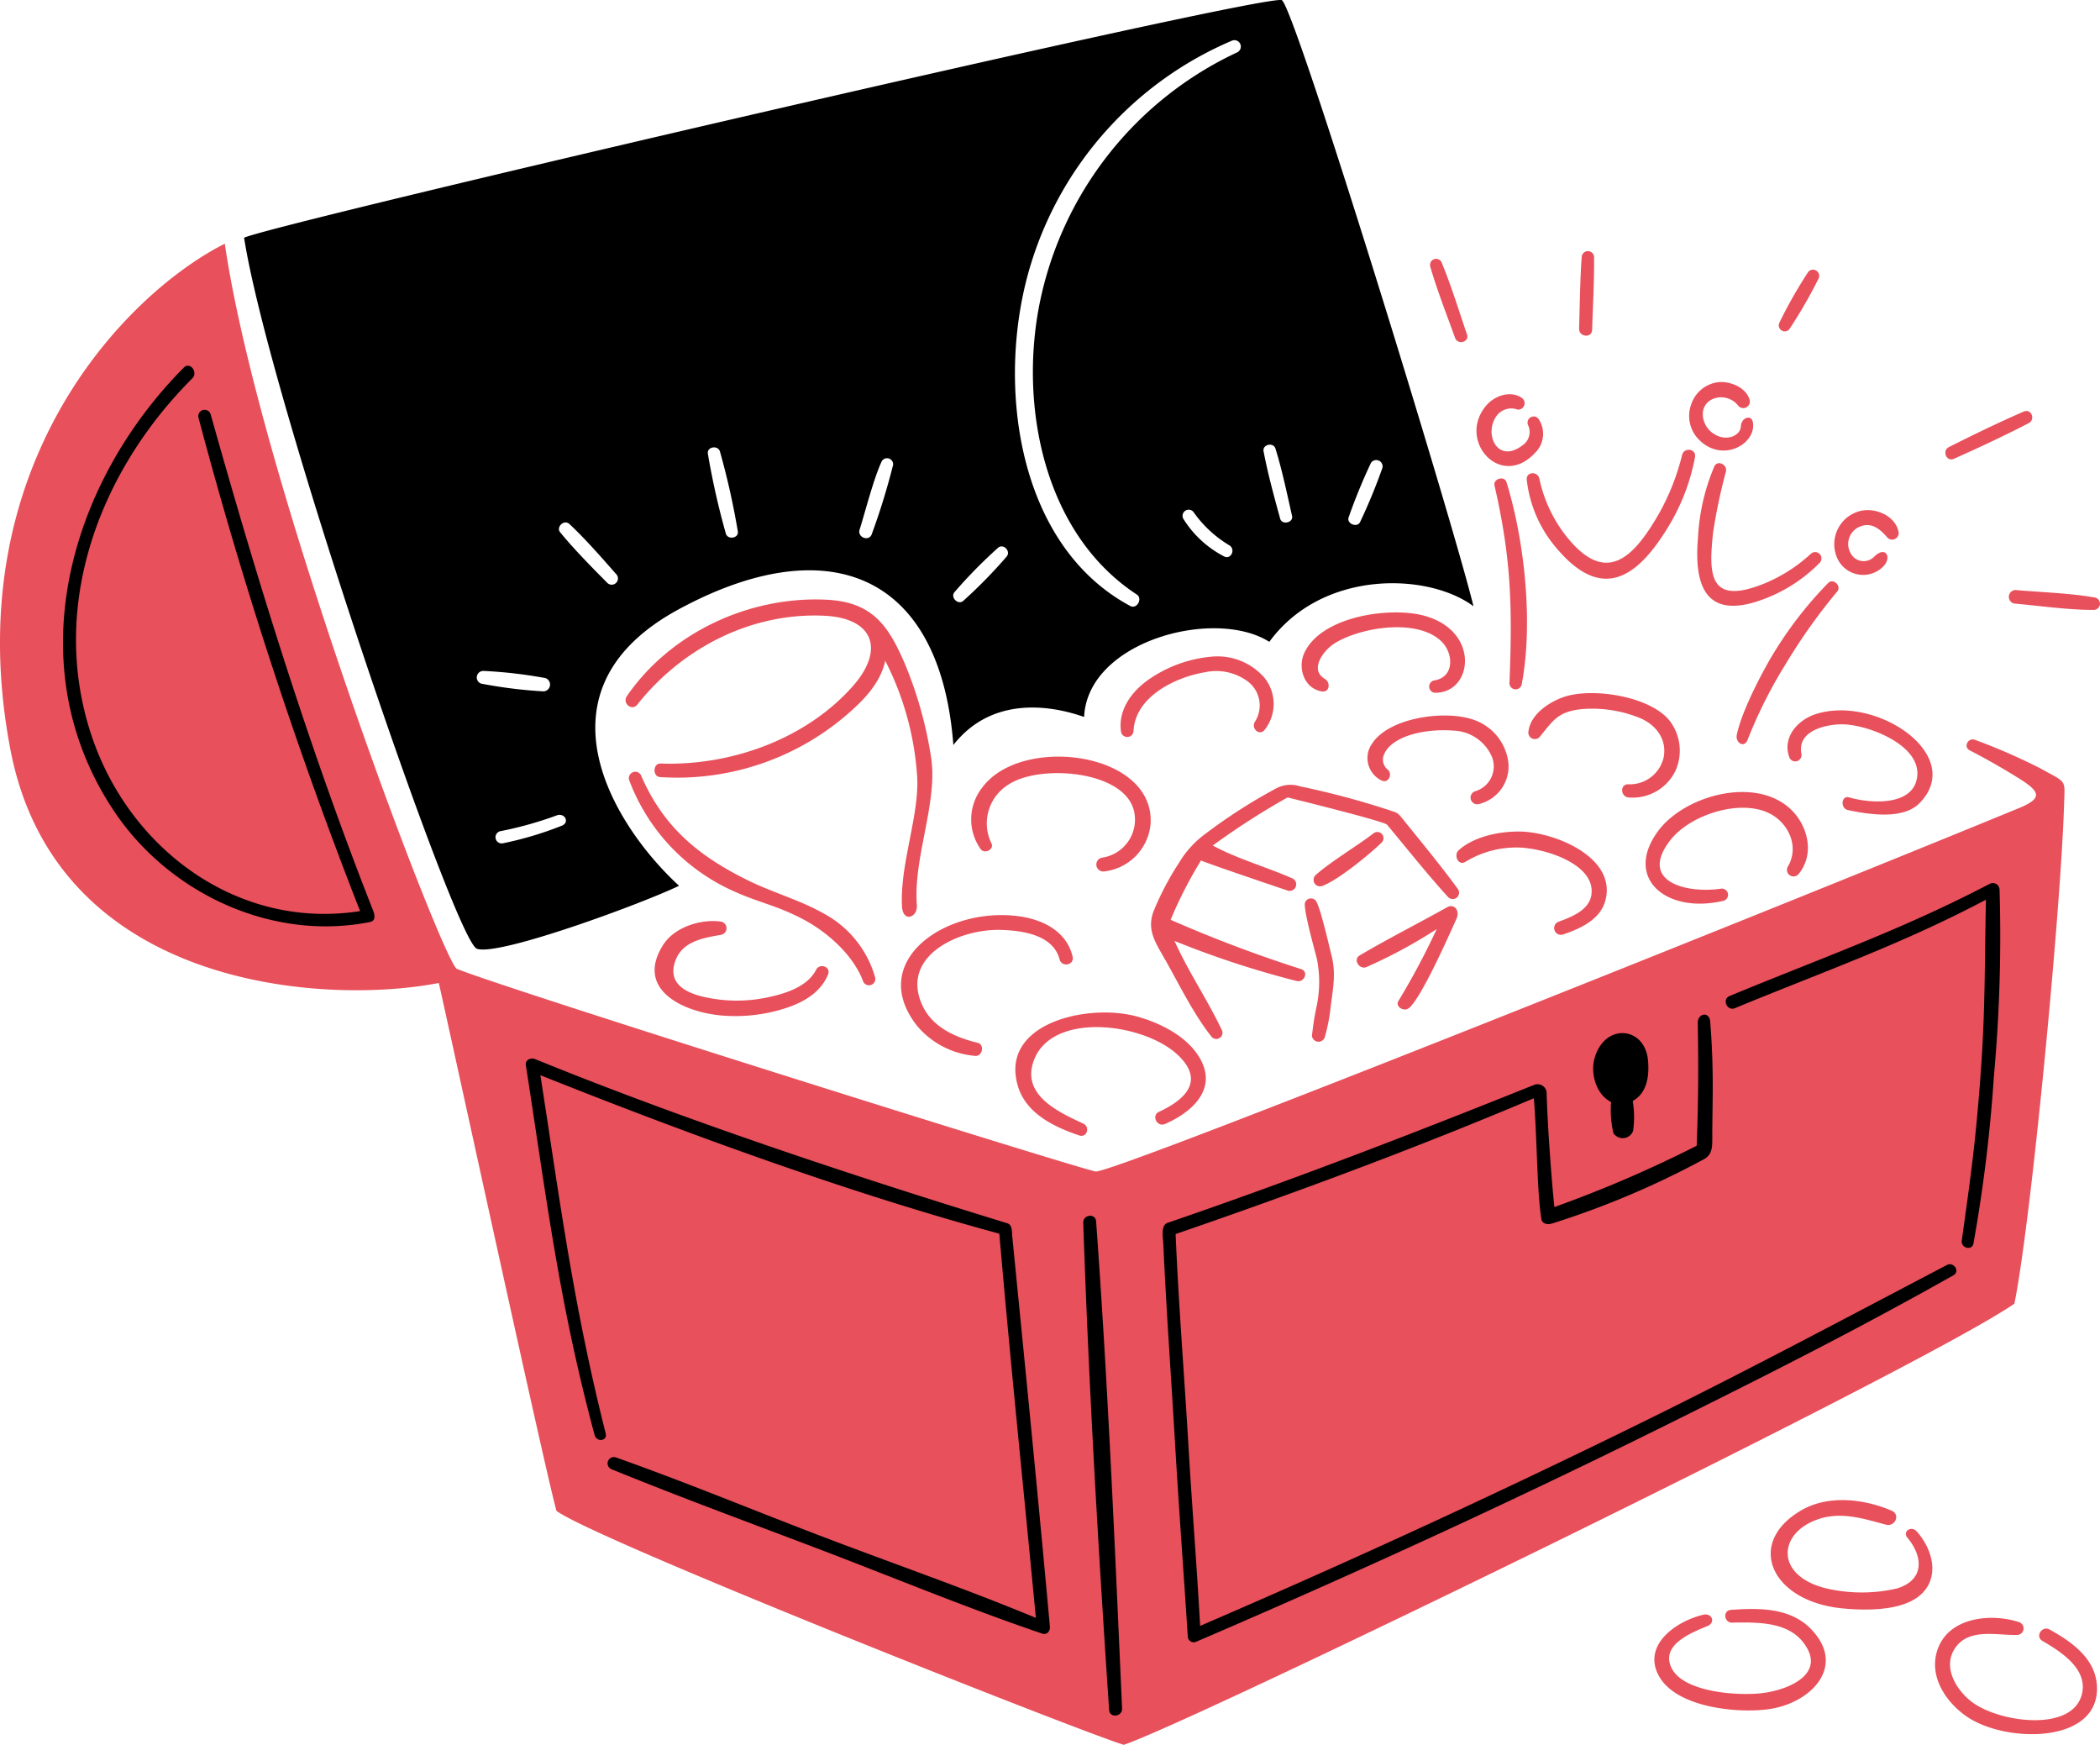 <svg xmlns="http://www.w3.org/2000/svg" width="638.829" height="530.679" viewBox="0 0 638.829 530.679">
  <g id="Treasure_chest" data-name="Treasure chest" transform="translate(-5.013 -29.555)">
    <path id="Path_1243" data-name="Path 1243" d="M8.132,216.826c13.929,73.517,96.291,77.9,130.371,71.226C141.748,302.3,171.05,437.267,174.3,448.627c12.171,8.924,160.664,67.631,172.566,71.136C367.419,513,589.3,405.26,617.794,385.6c4.983-24.233,14.139-119.317,15.137-152.224.22-7.415.881-6.067-7.347-10.656a186.645,186.645,0,0,0-19.721-8.6c-2.108-.828-3.721,2.117-1.628,3.194,4.957,2.555,9.781,5.314,14.54,8.252,6.963,4.313,7.825,6.252.311,9.345-67.19,27.667-275.777,111.285-280.776,110.476-5.41-.9-182.883-56.6-194.477-61.711C137.972,277.134,83.608,133.459,73.4,63.2,43.384,78.341-8.187,130.7,8.132,216.826Zm393.816,47.033a1.9,1.9,0,0,1,3.388-.756c1.419,2.2,3.868,13.218,4.717,16.5,1.388,5.391.529,9.768-.22,15.441a53.632,53.632,0,0,1-1.855,9.627,2.016,2.016,0,0,1-3.862-.489,85.641,85.641,0,0,1,1.516-9.5,35.789,35.789,0,0,0,0-13.894C404.773,277.376,401.741,266.626,401.948,263.859Zm3.282-8.607c4.208-3.829,12.451-8.77,17.553-12.66a1.873,1.873,0,0,1,2.536,2.754c-3.76,3.653-13.2,11.356-17.844,13.1a1.969,1.969,0,0,1-2.245-3.19Zm26.482-17.1c5.653,7.032,11.442,14,16.767,21.278a1.936,1.936,0,0,1-3.027,2.412c-6.413-7.067-12.367-14.568-18.465-21.906-.9-1.084-28.046-7.735-30.291-8.325A230.841,230.841,0,0,0,373.94,246.25c7.347,4,16.687,6.655,24.4,10.076a2,2,0,0,1-1.4,3.686c-1.174-.359-26.191-8.847-26.568-9.228a130.354,130.354,0,0,0-9.252,18.049,406.523,406.523,0,0,0,39.7,15.006c2.412.806.947,4.21-1.4,3.608A285.677,285.677,0,0,1,362.3,275.266c4.307,9.556,10.079,17.93,14.462,27.246a1.879,1.879,0,0,1-3.19,1.895c-5.388-6.774-9.73-15.679-14.044-23.318-3.067-5.43-5.9-9.352-3.406-15.3a86.422,86.422,0,0,1,7.514-14.218,29.96,29.96,0,0,1,8.263-9.032A164.317,164.317,0,0,1,392.989,229a9.319,9.319,0,0,1,7.49-.753,250.112,250.112,0,0,1,26.951,7.179c2.52.875,2.6.628,4.283,2.727Zm-13.1,41.537c8.391-4.981,17.974-9.821,26.656-14.683,2.04-1.141,3.979.943,2.787,3.575-1.806,3.994-10.574,23.933-14.385,27.068-1.6,1.322-4.311-.44-3.252-2.119a225.54,225.54,0,0,0,11.662-21.878,151.148,151.148,0,0,1-21.461,11.59c-2.084.793-4.1-2.315-2.007-3.553Zm-134.687-15.4c.308,3.965-4.232,5.4-4.512.579-.749-12.859,5.437-28.147,4.58-39.913a89.763,89.763,0,0,0-9.693-34.908c-1.469,6.961-6.807,12.26-12.026,16.714A79.11,79.11,0,0,1,205.8,225.43c-2.32-.145-2.2-4.2.167-4.117,21.274.762,44.2-7.362,58.517-23.572,9.649-10.927,6.452-20.677-8.755-21.382-22.173-1.029-43.209,9.823-56.847,27.035-1.657,2.093-4.644-.441-3.172-2.582,13.368-19.437,37.437-30.5,60.854-29.317,13.982.707,18.91,8,24.1,20.408a122.044,122.044,0,0,1,7.691,28.2c1.76,13.634-5.527,30-4.432,44.185Zm-83.858-39.268c6.541,15.04,16.639,24.028,32.474,31.826,8.246,4.062,16.888,6.221,24.88,11.151a31.773,31.773,0,0,1,13.784,18.269,1.925,1.925,0,0,1-3.624,1.289c-3-8.025-10.9-15.059-18.516-19.014-8.426-4.368-13.357-4.884-21.862-8.858A59.993,59.993,0,0,1,196.4,226.325a1.95,1.95,0,0,1,3.67-1.306Zm363.856-56.052a173.9,173.9,0,0,0-15.394,21.589A143.272,143.272,0,0,0,536.7,213.94c-1.04,2.932-3.8.963-3.359-1.258,1.489-7.6,8.47-20.446,11.052-24.653a118.469,118.469,0,0,1,16.791-21.657C562.7,164.849,565.282,167.3,563.925,168.966Zm-22.217,2.276c-17.456,6.633-21.505-3.362-20.142-18.82a63.167,63.167,0,0,1,4.957-21.481c1-2.084,3.985-.522,3.538,1.52a169.407,169.407,0,0,0-3.924,18.644c-1.284,12.253-1.516,22.177,15.079,15.663a47.635,47.635,0,0,0,14.669-9.252,1.919,1.919,0,0,1,2.7,2.725A46.588,46.588,0,0,1,541.708,171.242Zm-21.062-43.134a62.9,62.9,0,0,1-8.545,21.864c-9.785,15.828-20.5,21.809-34.1,5.212a38.361,38.361,0,0,1-8.532-20.146c-.271-2.529,3.3-2.721,3.827-.37a42.557,42.557,0,0,0,7.552,16.683c12.427,16.353,20.928,7.512,28.577-5.6a70.5,70.5,0,0,0,7.29-18.285c.61-2.443,4.386-1.917,3.928.645Zm-57.352,7.622c5.536,17.857,8.151,42.894,4.664,61.3a1.886,1.886,0,1,1-3.745-.441c.881-22.653.586-37.485-4.562-59.819-.476-2.071,3-3.1,3.644-1.035Zm-6.2-23.27c2.555-3.02,7.45-4.78,10.964-2.287a1.954,1.954,0,0,1-1.381,3.485,5.54,5.54,0,0,0-6.646,2.282c-3.525,5.459.639,14.222,8.045,8.649a4.886,4.886,0,0,0,1.762-6.263,1.866,1.866,0,0,1,3.152-1.908,8.083,8.083,0,0,1-.846,10.246C461.538,138.264,448.155,123.022,457.1,112.461Zm63.91,9.4a10.281,10.281,0,0,1-1.421-10.059,9.913,9.913,0,0,1,7.832-6.437c3.664-.531,8.651,1.452,9.816,5.2a2,2,0,0,1-3.362,2,6.629,6.629,0,0,0-7.466-2.276c-4.869,1.884-3.95,7.728-.661,10.3,4.012,3.139,8.708,1.17,8.856-1.835.137-2.771,3.227-3.622,3.646-1.3C539.486,124.352,528.123,130.529,521,121.865Zm57.964,30.484c-2.011-2.24-4.349-4.294-7.567-3.3a5.706,5.706,0,0,0-2.465,9.548,4.487,4.487,0,0,0,6.124-.093c3.553-3.677,5.686.15,2.727,3.007a8.629,8.629,0,0,1-14.132-3.3,10.4,10.4,0,0,1,6.609-13.526c4.745-1.562,11.44,1.1,12.336,6.369a2,2,0,0,1-3.633,1.3ZM465.431,246.863a29.484,29.484,0,0,0-14.714,4.393c-2.17,1.214-3.569-2.143-1.941-3.6,4.675-4.186,12.352-5.708,18.437-5.662,10.59.077,29.561,7.772,26.2,20.844-1.542,5.963-7.611,8.664-12.918,10.466a2.053,2.053,0,0,1-1.445-3.84c3.794-1.381,9.237-3.443,10.035-8C490.825,251.5,473.267,246.469,465.431,246.863Zm-39.964-20.318a7.567,7.567,0,0,1-3.062-11.284c5.3-8.283,23.924-10.638,32.324-6.684a15.707,15.707,0,0,1,9.144,12.544,11.77,11.77,0,0,1-9.083,12.537,2.027,2.027,0,0,1-.932-3.943A7.873,7.873,0,0,0,458.91,219.4a13.2,13.2,0,0,0-11.777-8.1c-9.191-.709-18.747,1.87-21.018,7.1a3.888,3.888,0,0,0,.905,4.65c1.729,1.154.568,4.3-1.551,3.494Zm15.974-26.759a1.9,1.9,0,0,1-.154-3.745c6.237-.936,5.937-8.221,2.254-11.834-7.281-7.14-24.44-4.406-32.41.471-3.525,2.154-7.911,8.072-3.1,10.887,1.864,1.1,1.416,4.172-.868,3.818-5.439-.842-7.508-7.195-5.322-11.823,5.131-10.867,25.2-13.879,35.688-11.389C455.518,180.455,453.249,200.024,441.441,199.786Zm-54.6,8.7a9.184,9.184,0,0,0-1.855-11.834,16.062,16.062,0,0,0-13.438-3.1c-9.01,1.511-21.129,7.382-21.71,17.778a1.912,1.912,0,0,1-3.818.15c-.921-6.554,3.43-12.306,8.578-15.819a39.6,39.6,0,0,1,18.961-6.851,18.9,18.9,0,0,1,16.035,6.336,12.678,12.678,0,0,1,.084,15.965c-1.637,1.952-4.263-.659-2.837-2.619Zm-31.811,31.159a15.974,15.974,0,0,1-14.225,14.493,2.119,2.119,0,0,1-.5-4.205,11.676,11.676,0,0,0,9.559-14.636c-3.465-12.008-28.731-13.733-37.972-7.642a13.85,13.85,0,0,0-5.318,17.862c1.02,1.9-2.029,3.467-3.26,1.8a15.641,15.641,0,0,1,.553-18.763c11.883-16.031,52.512-10.852,51.159,11.107ZM334.545,330.82c2.168,1.018,1.143,4.406-1.234,3.6-7.64-2.566-16.207-6.684-18.666-15.062-5.591-19.049,21.082-25.094,35.875-21.2,7.505,1.983,16.394,6.433,19.994,13.713,4.512,9.127-3.5,15.78-11.1,19.071-2.423,1.051-4.241-2.591-1.815-3.708,8.085-3.723,14-9.534,5.657-17.335-10.711-10.017-39.825-13.449-44.165,3.045-2.562,9.748,8.5,14.614,15.456,17.884ZM302.4,306.246c2.247.548,1.5,4.238-.8,3.979A25.933,25.933,0,0,1,284,301.1c-15.421-19.606,8.574-36.228,30.729-33.37,7.384.952,14.76,4.516,16.586,12.337.593,2.551-3.3,3.32-3.965.813-1.983-7.521-11.378-8.781-17.873-8.966-12.777-.366-30.588,7.953-23.966,22.748,3.053,6.829,10.043,9.915,16.894,11.588Zm-83.675-14.057a44.866,44.866,0,0,0,19.606.282c5.333-1.1,12.24-3.152,14.927-8.406,1.119-2.19,4.626-.947,3.641,1.427-2.2,5.342-7.224,8.323-12.515,10.094a49.486,49.486,0,0,1-19.721,2.37c-11.588-.963-26.634-7.776-17.9-21.512,3.4-5.344,11.358-7.9,17.5-7.065a2.042,2.042,0,0,1,.119,4.025c-5.287.923-11.513,1.9-13.779,7.543-2.7,6.767,2.315,9.836,8.118,11.248Zm284.838-84.843a38.422,38.422,0,0,0-17.624-2.566c-7.219.855-8.519,3.578-12.621,8.521a1.983,1.983,0,0,1-3.377-1.355c.353-5.287,5.9-9.085,10.431-10.753,8.651-3.185,26.92-.419,32.736,7.349a14.958,14.958,0,0,1,1.571,15.02,14.489,14.489,0,0,1-14.24,8.072c-2.525-.22-2.69-4.1-.071-4.014a10.548,10.548,0,0,0,10.744-8.21C512.171,213.788,508.609,209.311,503.564,207.346Zm24.992,52.029a1.884,1.884,0,0,1,.635,3.712c-17.43,4.034-30.321-7.023-19.747-21.278,7.878-10.62,28.764-16.522,39.677-7.166,5.7,4.884,8.182,13.892,3.126,20.164a2,2,0,1,1-3.265-2.311c3.463-6.106,0-13.326-5.965-16.156-8.962-4.245-23.979.584-29.987,8.422C503.43,257.283,518.06,260.916,528.557,259.376Zm38.6-23.915c-2.381-.507-2.04-4.56.39-3.851,6.668,1.952,20.047,2.738,20.728-6.754.661-9.437-15.2-15.355-22.659-15.467-5.212-.077-14.117,2.011-12.577,9.081a1.925,1.925,0,0,1-3.633,1.117c-2.362-6.078,2.348-11.488,7.931-13.293,18.5-5.979,45.8,12.588,31.621,27.05C584.122,238.287,574.244,236.974,567.161,235.46Zm50.655-62.8a2.078,2.078,0,1,1,.8-4.078c7.543.643,16.467.93,23.774,2.26a1.906,1.906,0,0,1-.247,3.745C634.545,174.635,625.531,173.35,617.816,172.656Zm4.338-54.869c-7.435,3.862-15.075,7.4-22.719,10.83-2.3,1.029-3.745-2.461-1.52-3.573,7.49-3.763,15.051-7.455,22.737-10.781C622.942,113.273,624.317,116.664,622.154,117.787ZM549.289,89.274a1.826,1.826,0,0,1-3.009-1.983,139.008,139.008,0,0,1,8.591-15.172,1.879,1.879,0,0,1,3.384,1.63,141.41,141.41,0,0,1-8.966,15.524Zm-63.908-.22c.22-7.281.278-14.592.793-21.86a1.891,1.891,0,1,1,3.763.375c.055,7.29-.359,14.595-.6,21.88-.084,2.551-4.034,2.148-3.957-.4Zm-37.734,2.787c-2.514-7.034-5.488-14.526-7.536-21.648a1.851,1.851,0,1,1,3.562-1.007c2.837,6.853,5.188,14.559,7.611,21.629C452.074,93.121,448.468,94.114,447.647,91.841ZM523.182,480.2c2.593-.606,3.844,2.373,1.234,3.45-4.765,1.969-14.359,5.681-10.927,12.722,3.615,7.415,19.846,8.506,27.3,7.71,7.849-.846,20.488-5.8,12.616-15.667-4.963-6.221-14.346-5.917-21.5-5.814-2.465.035-2.864-3.683-.352-3.868,8.457-.615,18.064-.745,24.418,5.869,10.995,11.429-.3,22.69-13.13,24.356-9.9,1.287-28.035-.661-33.212-10.184C504.507,489.331,515.031,482.1,523.182,480.2Zm29.52-31.6c8.285-4.941,19.166-3.705,27.733-.053,2.8,1.192,1.055,5-1.727,4.258-6.712-1.8-13.438-4-20.355-1.738-13.136,4.289-13.658,18.567,4.611,21.611a47.414,47.414,0,0,0,19.166-.48c8.426-2.624,7.882-9.713,3.137-15.421-1.591-1.91,1.163-3.745,2.8-1.939,4.913,5.448,7.287,14.209.894,19.56-5.657,4.736-16.778,4.565-23.73,3.846-21.408-2.205-29.249-19.67-12.524-29.645Zm66.529,33.859a2,2,0,0,1-.685,3.895c-6.241.134-14.773-2.223-18.91,4.186-3.725,5.765.568,12.674,5.287,16.229,8.221,6.2,30.52,9.279,33.412-2.41,1.91-7.71-6.463-12.967-12.017-16.2-2.289-1.322-.123-4.736,2.168-3.47,6.93,3.84,14.377,9.083,14.445,17.879.13,17.071-28.2,16.69-39.873,8.433-6.344-4.49-11.436-12.337-8.591-20.333,3.487-9.766,16.238-11.008,24.781-8.213Z" transform="translate(0 40.471)" fill="#e8505b" fill-rule="evenodd"/>
    <path id="Path_1244" data-name="Path 1244" d="M500.948,352.039c-.941-10.286-13.132-11.5-16.247-.661-1.335,4.644.458,11.085,5.012,13.341a31.516,31.516,0,0,0,.709,9.473,3.379,3.379,0,0,0,5.992-.661,29.482,29.482,0,0,0-.108-9.107C499.965,362.375,501.509,358.166,500.948,352.039ZM333.062,401.029c3.593,49.3,5.708,98.8,7.9,148.175.108,2.474-3.763,3.044-3.939.425-3.322-49.232-6.215-98.871-7.871-148.18-.084-2.5,3.727-2.97,3.912-.421ZM603.757,303.2c-25.852,13.634-48.187,21.358-76.365,32.989-2.377.98-4.029-2.7-1.635-3.694,29.264-12.116,51.926-19.939,79.086-34.089a2.038,2.038,0,0,1,3.044,1.668,471.3,471.3,0,0,1-1.723,56.957,459.1,459.1,0,0,1-6.2,50.686c-.394,2.344-3.886,1.465-3.564-.839,2.864-20.477,4.25-30.33,5.758-50.954C603.588,336.506,603.33,322.136,603.757,303.2ZM354.8,401.484c37.563-12.867,74.581-27.125,111.417-41.927a2.782,2.782,0,0,1,3.906,2.707c.3,10.658,1.665,28.2,2.353,34.41a372.363,372.363,0,0,0,43.284-18.644c.507-13.528.562-23.81.328-37.36-.048-2.934,3.525-3.617,3.785-.39,1.22,15.2.615,25.156.637,35.1,0,2.895.066,5.287-2.489,6.719a263.469,263.469,0,0,1-46.262,19.587c-1.225.383-2.994.22-3.238-1.348-1.408-8.878-1.271-24.266-2.3-36.754-35.769,15.141-72.257,28.669-108.974,41.308.908,21.369,2.63,42.784,3.857,63.6,1.212,20.538,2.481,35.505,3.6,55.574,45.923-19.758,92.811-41.343,138.313-63.813,30.006-14.817,59.244-30.429,88.861-45.947,2.077-1.1,4.086,1.943,1.983,3.124-29.412,16.555-54.391,29.152-84.607,44.178-47.974,23.858-96.4,46.095-145.615,67.221a1.822,1.822,0,0,1-2.688-1.458c-1.386-21.657-2.6-37.248-3.877-58.909-1.176-19.948-2.668-40.488-3.562-60.454C353.431,405.985,352.622,402.231,354.8,401.484Zm-192.43-49.82c45.381,18.5,96.868,35.591,143.683,49.943,1.588.487,1.377,2.718,1.509,4.058,4.071,41.142,7.691,77.255,11.438,118.6.13,1.423-.912,2.644-2.395,2.13-22.569-7.666-44.72-16.875-66.994-25.358s-41.9-15.641-64-24.634a1.917,1.917,0,0,1,1.3-3.6c22.483,7.979,41.735,16.062,64.036,24.543,21.228,8.072,42.806,15.575,63.789,24.288-3.875-40.77-7.574-75.883-11.118-116.86-45.822-12.4-95.461-30.562-139.606-48.2,6.091,39.252,10.045,70.012,19.871,108.987.582,2.3-2.767,2.736-3.39.416-10.794-40.16-14.526-71.376-20.91-112.468C159.335,351.867,161.141,351.165,162.368,351.665ZM55.538,141.355c1.89-1.906,4.446,1.423,2.564,3.3-28.418,28.387-43.669,69.424-30.67,108.526,11.532,34.694,44.592,59.293,81.73,53.483a1386.746,1386.746,0,0,1-49.157-150.05,1.923,1.923,0,0,1,3.688-1.086C78.039,206.6,93.678,257.156,113.132,306.517c.5,1.269.868,3.1-.934,3.463-29.83,5.948-61.066-8.673-77.8-33.6C4.773,232.258,20.381,176.757,55.538,141.355ZM73.876,101.86c7.49,48.146,64.132,213.907,70.821,216.264s50.8-13.945,61.489-19.166c-19.474-17.844-45.892-59.26-.134-84.065,44.791-24.27,79.527-11.766,83.587,41.25,12.3-15.674,31.119-11.588,39.774-8.521,1.057-23.131,39.737-33.348,56.341-22.856,16.115-22.045,48.311-21.1,62.106-10.819-6.131-25.244-54.232-181.9-58.288-184.332S82.672,97.644,73.876,101.86ZM409.9,186.846a174.669,174.669,0,0,1,6.748-16.458,1.932,1.932,0,0,1,3.525,1.432,173.294,173.294,0,0,1-6.772,16.447C412.554,190.214,409.13,188.86,409.9,186.846ZM384,166.8c-.392-2.069,2.989-2.822,3.615-.824,2,6.389,3.571,13.925,5.054,20.51.458,2.04-3.055,2.848-3.615.822C387.22,180.649,385.286,173.573,384,166.8Zm-21.234,18.6A35.8,35.8,0,0,0,373.6,195.422c2.038,1.267.412,4.523-1.676,3.329a31.882,31.882,0,0,1-12.246-11.27,1.864,1.864,0,1,1,3.1-2.077ZM313.15,110.113a108.3,108.3,0,0,1,61.3-68.215,1.95,1.95,0,0,1,1.524,3.586,107.848,107.848,0,0,0-60.141,76.59c-6.168,31.187,1.427,69.834,29.6,88.3,1.881,1.234.035,4.576-1.983,3.489C308.425,195.081,302.5,144.994,313.15,110.113Zm-23.131,99.5a147.886,147.886,0,0,1,13.218-13.453c1.619-1.383,3.965,1.031,2.619,2.661a147.933,147.933,0,0,1-13.2,13.48C291.131,213.7,288.58,211.255,290.019,209.611Zm-28.9-18.972c1.806-5.754,4.166-15.148,6.609-20.518a1.857,1.857,0,0,1,3.589.782,207.435,207.435,0,0,1-6.483,21.058c-.775,2.421-4.47,1.088-3.719-1.322Zm-46.163-23.1c-.333-2.13,3.084-2.674,3.677-.661a231.7,231.7,0,0,1,5.439,24.294c.359,2.1-3.084,2.668-3.65.661a232.352,232.352,0,0,1-5.466-24.294ZM170,191.419c-1.258-1.542,1.2-4.027,2.864-2.465,4.677,4.36,9.841,10.25,14.1,15.11a1.9,1.9,0,0,1-2.531,2.844c-4.675-4.714-10.275-10.378-14.432-15.489Zm-18.044,90.914a112.785,112.785,0,0,0,17.038-4.78c2.434-.881,4,2.124,1.571,3.122a105.054,105.054,0,0,1-17.833,5.34,1.884,1.884,0,1,1-.775-3.681Zm-5.36-48.721a140.475,140.475,0,0,1,18.392,2.08,2.071,2.071,0,0,1-.09,4.139,143.559,143.559,0,0,1-18.912-2.355,1.983,1.983,0,0,1,.61-3.855Z" transform="translate(5.392 0)" fill-rule="evenodd"/>
  </g>
</svg>

